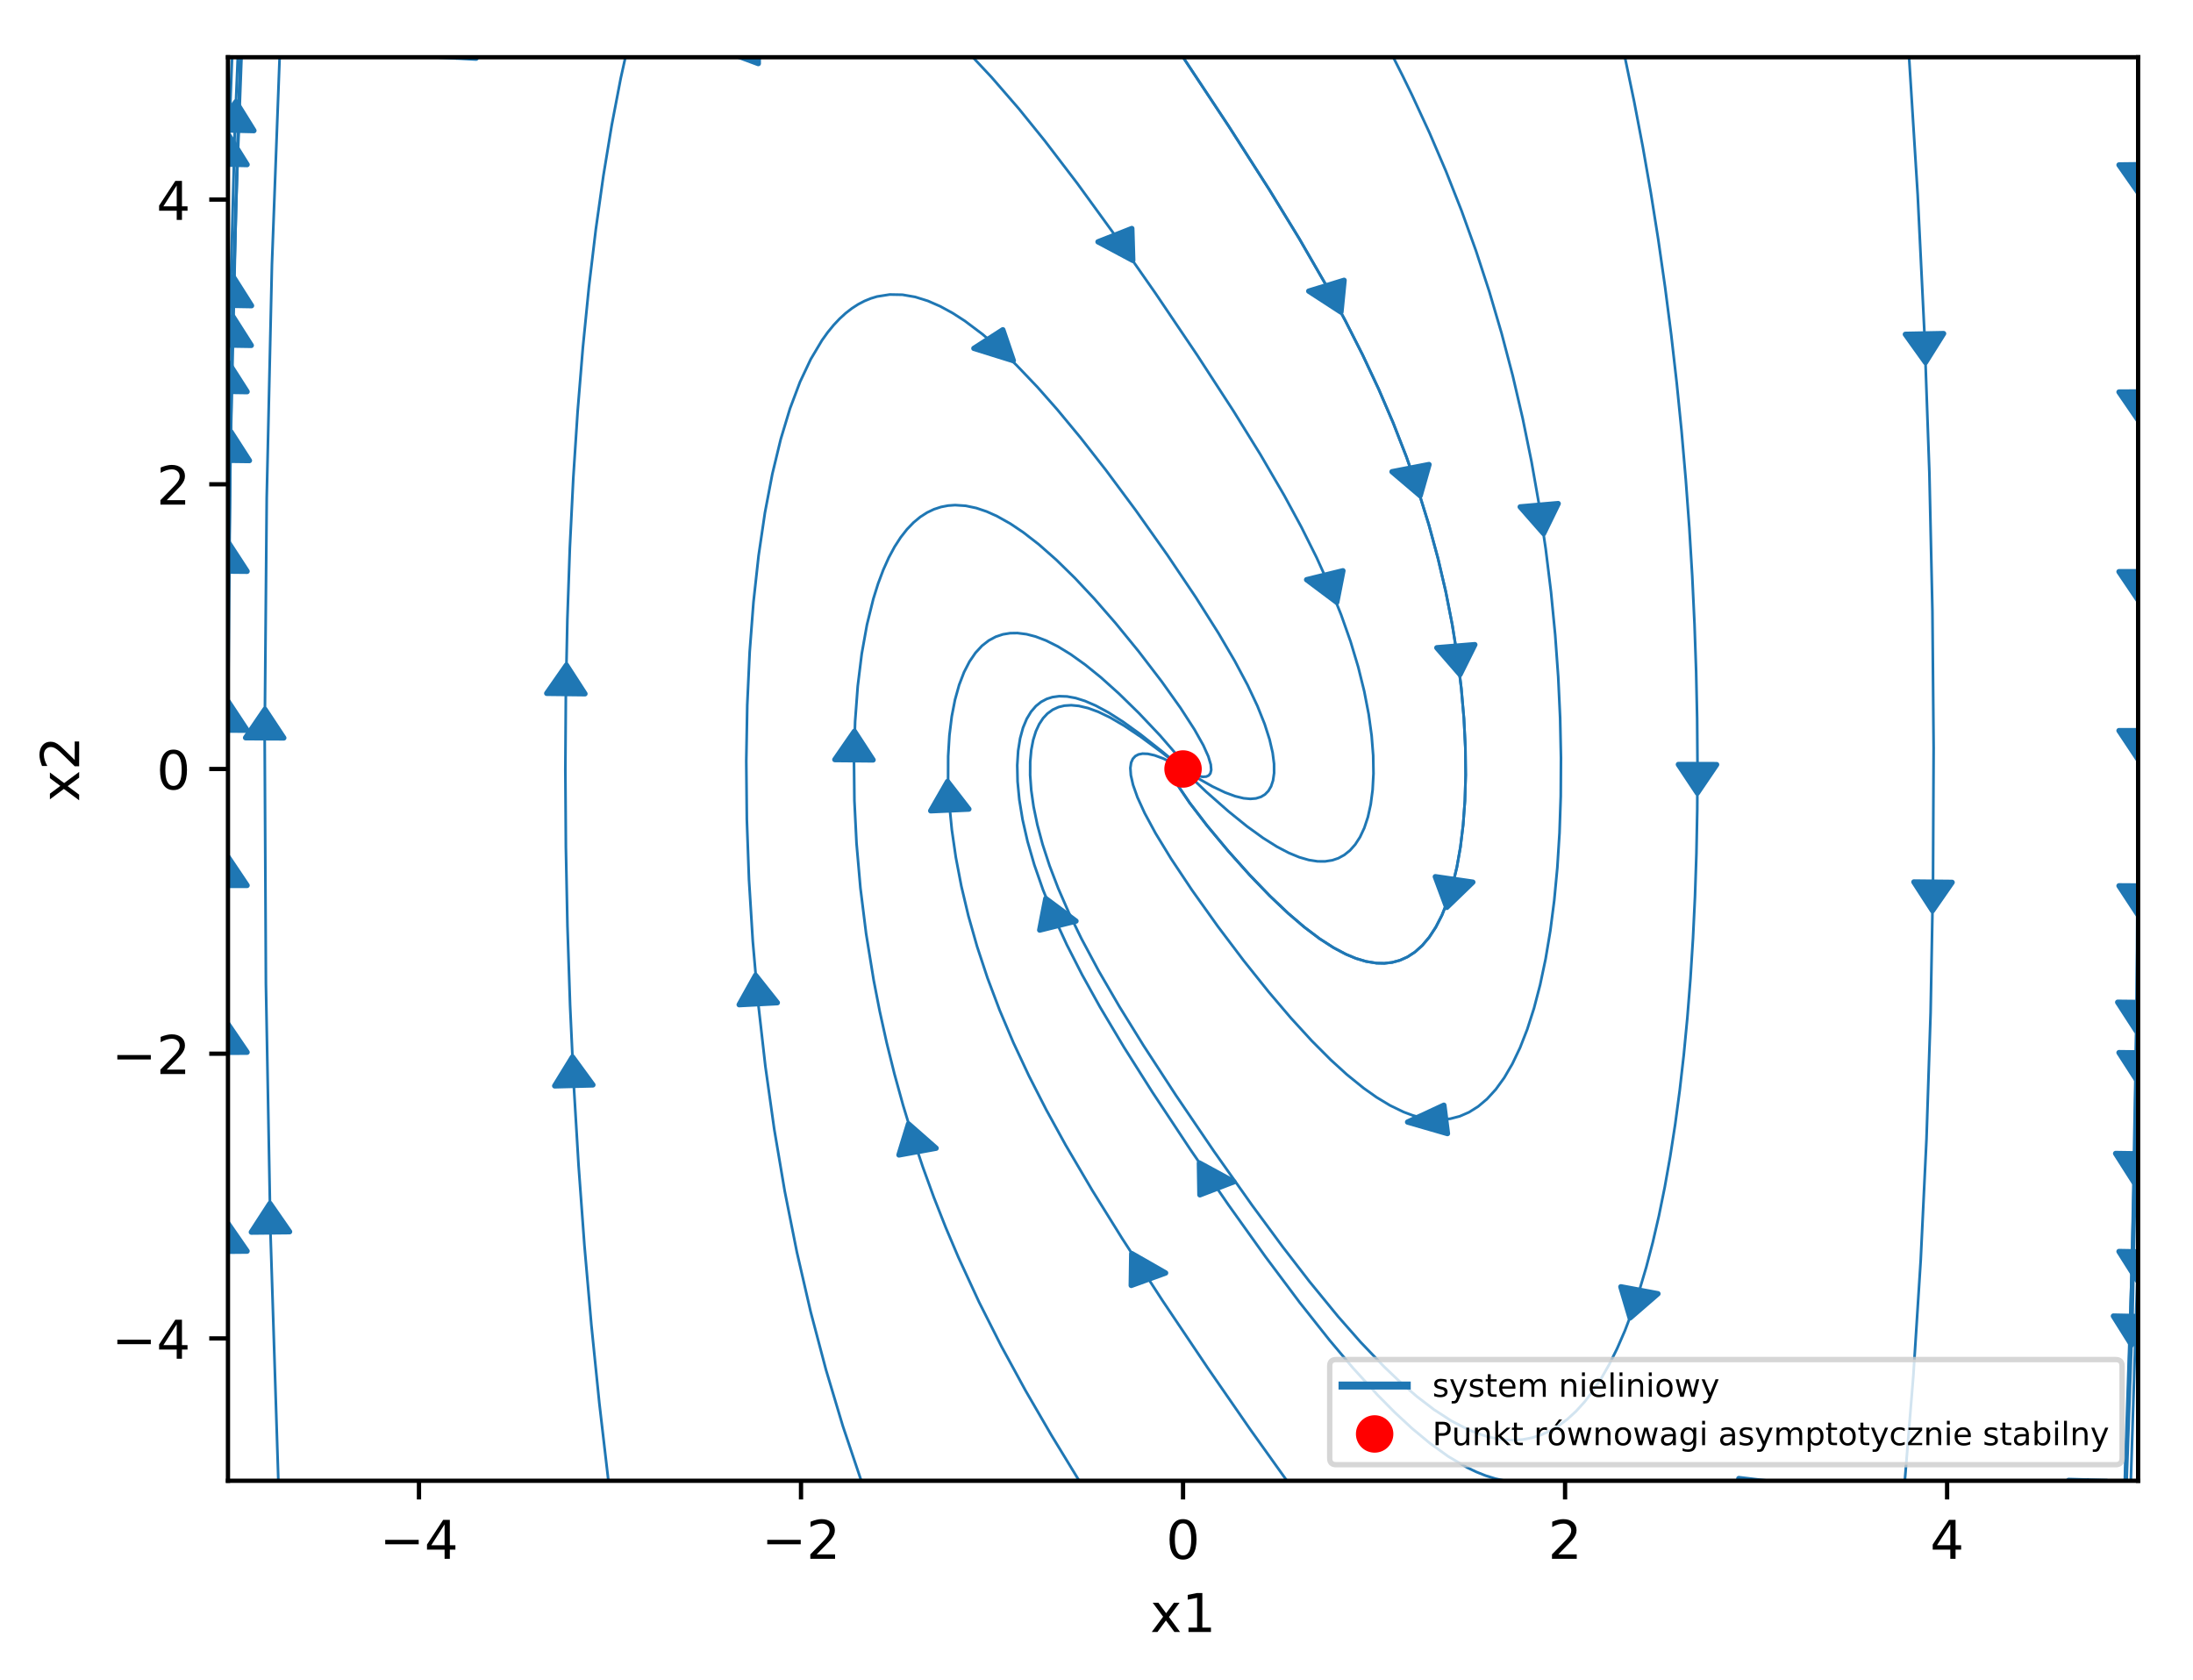 <?xml version="1.0" encoding="utf-8" standalone="no"?>
<!DOCTYPE svg PUBLIC "-//W3C//DTD SVG 1.1//EN"
  "http://www.w3.org/Graphics/SVG/1.1/DTD/svg11.dtd">
<!-- Created with matplotlib (http://matplotlib.org/) -->
<svg height="314pt" version="1.1" viewBox="0 0 410 314" width="410pt" xmlns="http://www.w3.org/2000/svg" xmlns:xlink="http://www.w3.org/1999/xlink">
 <defs>
  <style type="text/css">
*{stroke-linecap:butt;stroke-linejoin:round;}
  </style>
 </defs>
 <g id="figure_1">
  <g id="patch_1">
   <path d="M 0 314.368 
L 410.44 314.368 
L 410.44 0 
L 0 0 
z
" style="fill:#ffffff;"/>
  </g>
  <g id="axes_1">
   <g id="patch_2">
    <path d="M 42.62 276.812 
L 399.74 276.812 
L 399.74 10.7 
L 42.62 10.7 
z
" style="fill:#ffffff;"/>
   </g>
   <g id="patch_3">
    <path clip-path="url(#p025baea43f)" d="M 250.703 58.336 
L 244.683 54.426 
L 247.97 53.419 
L 248.001 53.407 
L 248.003 53.409 
L 251.289 52.401 
z
" style="fill:#1f77b4;stroke:#1f77b4;stroke-linejoin:miter;"/>
   </g>
   <g id="patch_4">
    <path clip-path="url(#p025baea43f)" d="M 270.48 169.627 
L 268.346 163.893 
L 271.834 164.402 
L 271.869 164.406 
L 271.869 164.407 
L 275.356 164.915 
z
" style="fill:#1f77b4;stroke:#1f77b4;stroke-linejoin:miter;"/>
   </g>
   <g id="patch_5">
    <path clip-path="url(#p025baea43f)" d="M 288.59 99.738 
L 284.218 94.758 
L 287.748 94.453 
L 287.783 94.446 
L 287.783 94.45 
L 291.313 94.144 
z
" style="fill:#1f77b4;stroke:#1f77b4;stroke-linejoin:miter;"/>
   </g>
   <g id="patch_6">
    <path clip-path="url(#p025baea43f)" d="M 263.167 209.758 
L 269.944 206.611 
L 270.277 209.247 
L 270.281 209.273 
L 270.28 209.274 
L 270.612 211.91 
z
" style="fill:#1f77b4;stroke:#1f77b4;stroke-linejoin:miter;"/>
   </g>
   <g id="patch_7">
    <path clip-path="url(#p025baea43f)" d="M 317.333 148.246 
L 313.791 142.913 
L 317.344 142.924 
L 317.38 142.916 
L 317.38 142.924 
L 320.933 142.935 
z
" style="fill:#1f77b4;stroke:#1f77b4;stroke-linejoin:miter;"/>
   </g>
   <g id="patch_8">
    <path clip-path="url(#p025baea43f)" d="M 304.761 246.366 
L 303.037 240.556 
L 306.483 241.2 
L 306.519 241.203 
L 306.518 241.207 
L 309.964 241.852 
z
" style="fill:#1f77b4;stroke:#1f77b4;stroke-linejoin:miter;"/>
   </g>
   <g id="patch_9">
    <path clip-path="url(#p025baea43f)" d="M 359.986 67.75 
L 356.228 62.499 
L 359.78 62.43 
L 359.815 62.403 
L 359.816 62.429 
L 363.368 62.359 
z
" style="fill:#1f77b4;stroke:#1f77b4;stroke-linejoin:miter;"/>
   </g>
   <g id="patch_10">
    <path clip-path="url(#p025baea43f)" d="M 361.294 170.234 
L 357.821 164.876 
L 361.374 164.912 
L 361.41 164.888 
L 361.409 164.912 
L 364.962 164.949 
z
" style="fill:#1f77b4;stroke:#1f77b4;stroke-linejoin:miter;"/>
   </g>
   <g id="patch_11">
    <path clip-path="url(#p025baea43f)" d="M 399.857 36.112 
L 396.171 30.834 
L 399.724 30.791 
L 399.758 30.737 
L 399.759 30.79 
L 403.312 30.748 
z
" style="fill:#1f77b4;stroke:#1f77b4;stroke-linejoin:miter;"/>
   </g>
   <g id="patch_12">
    <path clip-path="url(#p025baea43f)" d="M 399.801 78.589 
L 396.17 73.289 
L 399.723 73.267 
L 399.758 73.214 
L 399.759 73.266 
L 403.312 73.244 
z
" style="fill:#1f77b4;stroke:#1f77b4;stroke-linejoin:miter;"/>
   </g>
   <g id="patch_13">
    <path clip-path="url(#p025baea43f)" d="M 399.756 112.187 
L 396.169 106.87 
L 399.723 106.865 
L 399.758 106.813 
L 399.758 106.865 
L 403.312 106.859 
z
" style="fill:#1f77b4;stroke:#1f77b4;stroke-linejoin:miter;"/>
   </g>
   <g id="patch_14">
    <path clip-path="url(#p025baea43f)" d="M 399.714 141.915 
L 396.169 136.583 
L 399.722 136.593 
L 399.758 136.542 
L 399.758 136.593 
L 403.311 136.602 
z
" style="fill:#1f77b4;stroke:#1f77b4;stroke-linejoin:miter;"/>
   </g>
   <g id="patch_15">
    <path clip-path="url(#p025baea43f)" d="M 399.395 192.718 
L 395.923 187.359 
L 399.476 187.396 
L 399.513 187.347 
L 399.512 187.396 
L 403.065 187.433 
z
" style="fill:#1f77b4;stroke:#1f77b4;stroke-linejoin:miter;"/>
   </g>
   <g id="patch_16">
    <path clip-path="url(#p025baea43f)" d="M 399.673 170.941 
L 396.169 165.595 
L 399.722 165.619 
L 399.758 165.57 
L 399.758 165.62 
L 403.311 165.644 
z
" style="fill:#1f77b4;stroke:#1f77b4;stroke-linejoin:miter;"/>
   </g>
   <g id="patch_17">
    <path clip-path="url(#p025baea43f)" d="M 398.966 221.007 
L 395.538 215.633 
L 399.091 215.686 
L 399.128 215.638 
L 399.126 215.686 
L 402.679 215.739 
z
" style="fill:#1f77b4;stroke:#1f77b4;stroke-linejoin:miter;"/>
   </g>
   <g id="patch_18">
    <path clip-path="url(#p025baea43f)" d="M 399.627 202.141 
L 396.169 196.778 
L 399.721 196.819 
L 399.758 196.771 
L 399.757 196.82 
L 403.31 196.862 
z
" style="fill:#1f77b4;stroke:#1f77b4;stroke-linejoin:miter;"/>
   </g>
   <g id="patch_19">
    <path clip-path="url(#p025baea43f)" d="M 398.504 251.415 
L 395.124 246.023 
L 398.677 246.094 
L 398.714 246.047 
L 398.712 246.095 
L 402.264 246.165 
z
" style="fill:#1f77b4;stroke:#1f77b4;stroke-linejoin:miter;"/>
   </g>
   <g id="patch_20">
    <path clip-path="url(#p025baea43f)" d="M 399.57 239.339 
L 396.169 233.955 
L 399.721 234.018 
L 399.758 233.971 
L 399.757 234.019 
L 403.309 234.082 
z
" style="fill:#1f77b4;stroke:#1f77b4;stroke-linejoin:miter;"/>
   </g>
   <g id="patch_21">
    <path clip-path="url(#p025baea43f)" d="M 390.045 282.17 
L 386.751 276.75 
L 390.301 276.851 
L 390.339 276.813 
L 390.337 276.852 
L 393.888 276.954 
z
" style="fill:#1f77b4;stroke:#1f77b4;stroke-linejoin:miter;"/>
   </g>
   <g id="patch_22">
    <path clip-path="url(#p025baea43f)" d="M 327.492 282.077 
L 325.088 276.403 
L 328.597 276.819 
L 328.634 276.814 
L 328.632 276.823 
L 332.141 277.239 
z
" style="fill:#1f77b4;stroke:#1f77b4;stroke-linejoin:miter;"/>
   </g>
   <g id="patch_23">
    <path clip-path="url(#p025baea43f)" d="M 224.238 217.409 
L 230.683 220.922 
L 227.524 222.134 
L 227.493 222.148 
L 227.492 222.146 
L 224.333 223.359 
z
" style="fill:#1f77b4;stroke:#1f77b4;stroke-linejoin:miter;"/>
   </g>
   <g id="patch_24">
    <path clip-path="url(#p025baea43f)" d="M 195.521 167.978 
L 201.162 172.19 
L 197.79 173.025 
L 197.756 173.034 
L 197.756 173.033 
L 194.384 173.868 
z
" style="fill:#1f77b4;stroke:#1f77b4;stroke-linejoin:miter;"/>
   </g>
   <g id="patch_25">
    <path clip-path="url(#p025baea43f)" d="M 211.588 234.345 
L 217.92 237.97 
L 214.723 239.127 
L 214.693 239.14 
L 214.691 239.138 
L 211.495 240.295 
z
" style="fill:#1f77b4;stroke:#1f77b4;stroke-linejoin:miter;"/>
   </g>
   <g id="patch_26">
    <path clip-path="url(#p025baea43f)" d="M 177.149 146.098 
L 181.135 151.254 
L 177.587 151.41 
L 177.552 151.413 
L 177.552 151.412 
L 174.005 151.568 
z
" style="fill:#1f77b4;stroke:#1f77b4;stroke-linejoin:miter;"/>
   </g>
   <g id="patch_27">
    <path clip-path="url(#p025baea43f)" d="M 169.851 210.104 
L 175.011 214.645 
L 171.558 215.272 
L 171.525 215.281 
L 171.524 215.278 
L 168.071 215.905 
z
" style="fill:#1f77b4;stroke:#1f77b4;stroke-linejoin:miter;"/>
   </g>
   <g id="patch_28">
    <path clip-path="url(#p025baea43f)" d="M 159.742 136.71 
L 163.226 142.064 
L 159.673 142.032 
L 159.637 142.034 
L 159.637 142.032 
L 156.084 142 
z
" style="fill:#1f77b4;stroke:#1f77b4;stroke-linejoin:miter;"/>
   </g>
   <g id="patch_29">
    <path clip-path="url(#p025baea43f)" d="M 141.263 182.321 
L 145.324 187.444 
L 141.78 187.629 
L 141.745 187.637 
L 141.744 187.631 
L 138.199 187.816 
z
" style="fill:#1f77b4;stroke:#1f77b4;stroke-linejoin:miter;"/>
   </g>
   <g id="patch_30">
    <path clip-path="url(#p025baea43f)" d="M 189.445 67.417 
L 182.076 65.124 
L 184.766 63.395 
L 184.792 63.377 
L 184.794 63.377 
L 187.484 61.648 
z
" style="fill:#1f77b4;stroke:#1f77b4;stroke-linejoin:miter;"/>
   </g>
   <g id="patch_31">
    <path clip-path="url(#p025baea43f)" d="M 107.03 197.584 
L 110.845 202.811 
L 107.294 202.902 
L 107.259 202.918 
L 107.259 202.903 
L 103.707 202.995 
z
" style="fill:#1f77b4;stroke:#1f77b4;stroke-linejoin:miter;"/>
   </g>
   <g id="patch_32">
    <path clip-path="url(#p025baea43f)" d="M 105.9 124.333 
L 109.362 129.695 
L 105.809 129.655 
L 105.773 129.668 
L 105.774 129.655 
L 102.221 129.614 
z
" style="fill:#1f77b4;stroke:#1f77b4;stroke-linejoin:miter;"/>
   </g>
   <g id="patch_33">
    <path clip-path="url(#p025baea43f)" d="M 50.467 224.975 
L 54.136 230.26 
L 50.582 230.296 
L 50.548 230.343 
L 50.547 230.297 
L 46.994 230.333 
z
" style="fill:#1f77b4;stroke:#1f77b4;stroke-linejoin:miter;"/>
   </g>
   <g id="patch_34">
    <path clip-path="url(#p025baea43f)" d="M 49.531 132.609 
L 53.057 137.948 
L 49.504 137.931 
L 49.468 137.976 
L 49.468 137.931 
L 45.915 137.914 
z
" style="fill:#1f77b4;stroke:#1f77b4;stroke-linejoin:miter;"/>
   </g>
   <g id="patch_35">
    <path clip-path="url(#p025baea43f)" d="M 42.533 228.595 
L 46.19 233.885 
L 42.637 233.917 
L 42.602 233.97 
L 42.602 233.917 
L 39.049 233.949 
z
" style="fill:#1f77b4;stroke:#1f77b4;stroke-linejoin:miter;"/>
   </g>
   <g id="patch_36">
    <path clip-path="url(#p025baea43f)" d="M 42.583 191.396 
L 46.191 196.705 
L 42.638 196.718 
L 42.602 196.77 
L 42.602 196.718 
L 39.049 196.732 
z
" style="fill:#1f77b4;stroke:#1f77b4;stroke-linejoin:miter;"/>
   </g>
   <g id="patch_37">
    <path clip-path="url(#p025baea43f)" d="M 42.626 160.196 
L 46.192 165.52 
L 42.638 165.518 
L 42.602 165.569 
L 42.603 165.518 
L 39.049 165.516 
z
" style="fill:#1f77b4;stroke:#1f77b4;stroke-linejoin:miter;"/>
   </g>
   <g id="patch_38">
    <path clip-path="url(#p025baea43f)" d="M 43.558 59.191 
L 46.974 64.569 
L 43.422 64.512 
L 43.385 64.56 
L 43.386 64.512 
L 39.833 64.455 
z
" style="fill:#1f77b4;stroke:#1f77b4;stroke-linejoin:miter;"/>
   </g>
   <g id="patch_39">
    <path clip-path="url(#p025baea43f)" d="M 42.667 131.169 
L 46.192 136.509 
L 42.639 136.492 
L 42.602 136.542 
L 42.603 136.491 
L 39.05 136.474 
z
" style="fill:#1f77b4;stroke:#1f77b4;stroke-linejoin:miter;"/>
   </g>
   <g id="patch_40">
    <path clip-path="url(#p025baea43f)" d="M 43.179 80.733 
L 46.629 86.099 
L 43.076 86.054 
L 43.039 86.103 
L 43.04 86.054 
L 39.488 86.009 
z
" style="fill:#1f77b4;stroke:#1f77b4;stroke-linejoin:miter;"/>
   </g>
   <g id="patch_41">
    <path clip-path="url(#p025baea43f)" d="M 42.71 101.442 
L 46.192 106.797 
L 42.639 106.764 
L 42.602 106.813 
L 42.603 106.763 
L 39.05 106.73 
z
" style="fill:#1f77b4;stroke:#1f77b4;stroke-linejoin:miter;"/>
   </g>
   <g id="patch_42">
    <path clip-path="url(#p025baea43f)" d="M 43.618 51.76 
L 47.023 57.143 
L 43.471 57.081 
L 43.434 57.128 
L 43.435 57.081 
L 39.883 57.019 
z
" style="fill:#1f77b4;stroke:#1f77b4;stroke-linejoin:miter;"/>
   </g>
   <g id="patch_43">
    <path clip-path="url(#p025baea43f)" d="M 42.761 67.844 
L 46.192 73.217 
L 42.639 73.166 
L 42.602 73.214 
L 42.604 73.165 
L 39.051 73.114 
z
" style="fill:#1f77b4;stroke:#1f77b4;stroke-linejoin:miter;"/>
   </g>
   <g id="patch_44">
    <path clip-path="url(#p025baea43f)" d="M 44.118 19.016 
L 47.468 24.417 
L 43.917 24.336 
L 43.879 24.382 
L 43.881 24.335 
L 40.329 24.254 
z
" style="fill:#1f77b4;stroke:#1f77b4;stroke-linejoin:miter;"/>
   </g>
   <g id="patch_45">
    <path clip-path="url(#p025baea43f)" d="M 42.827 25.369 
L 46.192 30.766 
L 42.64 30.69 
L 42.602 30.737 
L 42.604 30.689 
L 39.052 30.613 
z
" style="fill:#1f77b4;stroke:#1f77b4;stroke-linejoin:miter;"/>
   </g>
   <g id="patch_46">
    <path clip-path="url(#p025baea43f)" d="M 85.964 5.372 
L 89.006 10.874 
L 85.462 10.681 
L 85.425 10.699 
L 85.427 10.679 
L 81.883 10.487 
z
" style="fill:#1f77b4;stroke:#1f77b4;stroke-linejoin:miter;"/>
   </g>
   <g id="patch_47">
    <path clip-path="url(#p025baea43f)" d="M 141.753 5.932 
L 141.769 11.883 
L 138.587 10.703 
L 138.554 10.694 
L 138.555 10.691 
L 135.374 9.512 
z
" style="fill:#1f77b4;stroke:#1f77b4;stroke-linejoin:miter;"/>
   </g>
   <g id="patch_48">
    <path clip-path="url(#p025baea43f)" d="M 211.777 48.671 
L 205.284 45.208 
L 208.426 43.971 
L 208.456 43.957 
L 208.458 43.959 
L 211.6 42.722 
z
" style="fill:#1f77b4;stroke:#1f77b4;stroke-linejoin:miter;"/>
   </g>
   <g id="patch_49">
    <path clip-path="url(#p025baea43f)" d="M 249.918 112.589 
L 244.287 108.369 
L 247.661 107.539 
L 247.694 107.53 
L 247.695 107.531 
L 251.069 106.7 
z
" style="fill:#1f77b4;stroke:#1f77b4;stroke-linejoin:miter;"/>
   </g>
   <g id="patch_50">
    <path clip-path="url(#p025baea43f)" d="M 265.512 92.662 
L 260.253 88.184 
L 263.692 87.516 
L 263.725 87.507 
L 263.726 87.509 
L 267.164 86.84 
z
" style="fill:#1f77b4;stroke:#1f77b4;stroke-linejoin:miter;"/>
   </g>
   <g id="patch_51">
    <path clip-path="url(#p025baea43f)" d="M 272.962 126.091 
L 268.631 121.093 
L 272.162 120.803 
L 272.198 120.798 
L 272.198 120.8 
L 275.73 120.51 
z
" style="fill:#1f77b4;stroke:#1f77b4;stroke-linejoin:miter;"/>
   </g>
   <g id="matplotlib.axis_1">
    <g id="xtick_1">
     <g id="line2d_1">
      <defs>
       <path d="M 0 0 
L 0 3.5 
" id="m000eba6d27" style="stroke:#000000;stroke-width:0.8;"/>
      </defs>
      <g>
       <use style="stroke:#000000;stroke-width:0.8;" x="78.332" xlink:href="#m000eba6d27" y="276.812"/>
      </g>
     </g>
     <g id="text_1">
      <!-- −4 -->
      <defs>
       <path d="M 10.594 35.5 
L 73.188 35.5 
L 73.188 27.203 
L 10.594 27.203 
z
" id="DejaVuSans-2212"/>
       <path d="M 37.797 64.312 
L 12.891 25.391 
L 37.797 25.391 
z
M 35.203 72.906 
L 47.609 72.906 
L 47.609 25.391 
L 58.016 25.391 
L 58.016 17.188 
L 47.609 17.188 
L 47.609 0 
L 37.797 0 
L 37.797 17.188 
L 4.891 17.188 
L 4.891 26.703 
z
" id="DejaVuSans-34"/>
      </defs>
      <g transform="translate(70.961 291.41)scale(0.1 -0.1)">
       <use xlink:href="#DejaVuSans-2212"/>
       <use x="83.789" xlink:href="#DejaVuSans-34"/>
      </g>
     </g>
    </g>
    <g id="xtick_2">
     <g id="line2d_2">
      <g>
       <use style="stroke:#000000;stroke-width:0.8;" x="149.756" xlink:href="#m000eba6d27" y="276.812"/>
      </g>
     </g>
     <g id="text_2">
      <!-- −2 -->
      <defs>
       <path d="M 19.188 8.297 
L 53.609 8.297 
L 53.609 0 
L 7.328 0 
L 7.328 8.297 
Q 12.938 14.109 22.625 23.891 
Q 32.328 33.688 34.812 36.531 
Q 39.547 41.844 41.422 45.531 
Q 43.312 49.219 43.312 52.781 
Q 43.312 58.594 39.234 62.25 
Q 35.156 65.922 28.609 65.922 
Q 23.969 65.922 18.812 64.312 
Q 13.672 62.703 7.812 59.422 
L 7.812 69.391 
Q 13.766 71.781 18.938 73 
Q 24.125 74.219 28.422 74.219 
Q 39.75 74.219 46.484 68.547 
Q 53.219 62.891 53.219 53.422 
Q 53.219 48.922 51.531 44.891 
Q 49.859 40.875 45.406 35.406 
Q 44.188 33.984 37.641 27.219 
Q 31.109 20.453 19.188 8.297 
" id="DejaVuSans-32"/>
      </defs>
      <g transform="translate(142.385 291.41)scale(0.1 -0.1)">
       <use xlink:href="#DejaVuSans-2212"/>
       <use x="83.789" xlink:href="#DejaVuSans-32"/>
      </g>
     </g>
    </g>
    <g id="xtick_3">
     <g id="line2d_3">
      <g>
       <use style="stroke:#000000;stroke-width:0.8;" x="221.18" xlink:href="#m000eba6d27" y="276.812"/>
      </g>
     </g>
     <g id="text_3">
      <!-- 0 -->
      <defs>
       <path d="M 31.781 66.406 
Q 24.172 66.406 20.328 58.906 
Q 16.5 51.422 16.5 36.375 
Q 16.5 21.391 20.328 13.891 
Q 24.172 6.391 31.781 6.391 
Q 39.453 6.391 43.281 13.891 
Q 47.125 21.391 47.125 36.375 
Q 47.125 51.422 43.281 58.906 
Q 39.453 66.406 31.781 66.406 
M 31.781 74.219 
Q 44.047 74.219 50.516 64.516 
Q 56.984 54.828 56.984 36.375 
Q 56.984 17.969 50.516 8.266 
Q 44.047 -1.422 31.781 -1.422 
Q 19.531 -1.422 13.062 8.266 
Q 6.594 17.969 6.594 36.375 
Q 6.594 54.828 13.062 64.516 
Q 19.531 74.219 31.781 74.219 
" id="DejaVuSans-30"/>
      </defs>
      <g transform="translate(217.999 291.41)scale(0.1 -0.1)">
       <use xlink:href="#DejaVuSans-30"/>
      </g>
     </g>
    </g>
    <g id="xtick_4">
     <g id="line2d_4">
      <g>
       <use style="stroke:#000000;stroke-width:0.8;" x="292.604" xlink:href="#m000eba6d27" y="276.812"/>
      </g>
     </g>
     <g id="text_4">
      <!-- 2 -->
      <g transform="translate(289.423 291.41)scale(0.1 -0.1)">
       <use xlink:href="#DejaVuSans-32"/>
      </g>
     </g>
    </g>
    <g id="xtick_5">
     <g id="line2d_5">
      <g>
       <use style="stroke:#000000;stroke-width:0.8;" x="364.028" xlink:href="#m000eba6d27" y="276.812"/>
      </g>
     </g>
     <g id="text_5">
      <!-- 4 -->
      <g transform="translate(360.847 291.41)scale(0.1 -0.1)">
       <use xlink:href="#DejaVuSans-34"/>
      </g>
     </g>
    </g>
    <g id="text_6">
     <!-- x1 -->
     <defs>
      <path d="M 54.891 54.688 
L 35.109 28.078 
L 55.906 0 
L 45.312 0 
L 29.391 21.484 
L 13.484 0 
L 2.875 0 
L 24.125 28.609 
L 4.688 54.688 
L 15.281 54.688 
L 29.781 35.203 
L 44.281 54.688 
z
" id="DejaVuSans-78"/>
      <path d="M 12.406 8.297 
L 28.516 8.297 
L 28.516 63.922 
L 10.984 60.406 
L 10.984 69.391 
L 28.422 72.906 
L 38.281 72.906 
L 38.281 8.297 
L 54.391 8.297 
L 54.391 0 
L 12.406 0 
z
" id="DejaVuSans-31"/>
     </defs>
     <g transform="translate(215.04 305.089)scale(0.1 -0.1)">
      <use xlink:href="#DejaVuSans-78"/>
      <use x="59.18" xlink:href="#DejaVuSans-31"/>
     </g>
    </g>
   </g>
   <g id="matplotlib.axis_2">
    <g id="ytick_1">
     <g id="line2d_6">
      <defs>
       <path d="M 0 0 
L -3.5 0 
" id="m152a86d3b9" style="stroke:#000000;stroke-width:0.8;"/>
      </defs>
      <g>
       <use style="stroke:#000000;stroke-width:0.8;" x="42.62" xlink:href="#m152a86d3b9" y="250.201"/>
      </g>
     </g>
     <g id="text_7">
      <!-- −4 -->
      <g transform="translate(20.878 254)scale(0.1 -0.1)">
       <use xlink:href="#DejaVuSans-2212"/>
       <use x="83.789" xlink:href="#DejaVuSans-34"/>
      </g>
     </g>
    </g>
    <g id="ytick_2">
     <g id="line2d_7">
      <g>
       <use style="stroke:#000000;stroke-width:0.8;" x="42.62" xlink:href="#m152a86d3b9" y="196.978"/>
      </g>
     </g>
     <g id="text_8">
      <!-- −2 -->
      <g transform="translate(20.878 200.778)scale(0.1 -0.1)">
       <use xlink:href="#DejaVuSans-2212"/>
       <use x="83.789" xlink:href="#DejaVuSans-32"/>
      </g>
     </g>
    </g>
    <g id="ytick_3">
     <g id="line2d_8">
      <g>
       <use style="stroke:#000000;stroke-width:0.8;" x="42.62" xlink:href="#m152a86d3b9" y="143.756"/>
      </g>
     </g>
     <g id="text_9">
      <!-- 0 -->
      <g transform="translate(29.258 147.555)scale(0.1 -0.1)">
       <use xlink:href="#DejaVuSans-30"/>
      </g>
     </g>
    </g>
    <g id="ytick_4">
     <g id="line2d_9">
      <g>
       <use style="stroke:#000000;stroke-width:0.8;" x="42.62" xlink:href="#m152a86d3b9" y="90.534"/>
      </g>
     </g>
     <g id="text_10">
      <!-- 2 -->
      <g transform="translate(29.258 94.333)scale(0.1 -0.1)">
       <use xlink:href="#DejaVuSans-32"/>
      </g>
     </g>
    </g>
    <g id="ytick_5">
     <g id="line2d_10">
      <g>
       <use style="stroke:#000000;stroke-width:0.8;" x="42.62" xlink:href="#m152a86d3b9" y="37.311"/>
      </g>
     </g>
     <g id="text_11">
      <!-- 4 -->
      <g transform="translate(29.258 41.11)scale(0.1 -0.1)">
       <use xlink:href="#DejaVuSans-34"/>
      </g>
     </g>
    </g>
    <g id="text_12">
     <!-- x2 -->
     <g transform="translate(14.798 149.897)rotate(-90)scale(0.1 -0.1)">
      <use xlink:href="#DejaVuSans-78"/>
      <use x="59.18" xlink:href="#DejaVuSans-32"/>
     </g>
    </g>
   </g>
   <g id="line2d_11">
    <path clip-path="url(#p025baea43f)" d="M 221.18 10.7 
L 229.673 23.524 
L 237.334 35.496 
L 242.9 44.6 
L 247.985 53.412 
L 251.491 59.892 
L 254.738 66.306 
L 257.728 72.682 
L 260.462 79.041 
L 262.939 85.394 
L 265.161 91.74 
L 267.128 98.071 
L 268.84 104.37 
L 270.3 110.612 
L 271.51 116.764 
L 272.475 122.792 
L 273.2 128.657 
L 273.693 134.319 
L 273.963 139.74 
L 274.02 144.882 
L 273.876 149.715 
L 273.545 154.21 
L 273.04 158.346 
L 272.375 162.108 
L 271.567 165.487 
L 270.631 168.48 
L 269.581 171.091 
L 268.435 173.33 
L 267.205 175.209 
L 265.907 176.746 
L 264.553 177.962 
L 263.156 178.879 
L 261.728 179.522 
L 260.28 179.914 
L 258.82 180.082 
L 257.358 180.05 
L 255.416 179.738 
L 253.499 179.165 
L 251.619 178.381 
L 249.335 177.172 
L 246.711 175.479 
L 243.832 173.303 
L 240.799 170.704 
L 237.4 167.478 
L 233.61 163.548 
L 229.62 159.083 
L 225.659 154.324 
L 222.425 150.099 
L 220.395 147.104 
L 219.344 145.186 
L 218.961 144.072 
L 218.965 143.49 
L 219.168 143.221 
L 219.527 143.137 
L 220.122 143.25 
L 221.032 143.666 
L 221.18 143.756 
L 221.18 143.756 
" style="fill:none;stroke:#1f77b4;stroke-linecap:square;stroke-width:0.5;"/>
   </g>
   <g id="line2d_12">
    <path clip-path="url(#p025baea43f)" d="M 260.484 10.7 
L 262.246 14.195 
L 263.962 17.71 
L 267.25 24.813 
L 270.345 32.032 
L 273.246 39.386 
L 275.947 46.883 
L 278.444 54.525 
L 280.735 62.307 
L 282.815 70.215 
L 284.682 78.227 
L 286.332 86.316 
L 287.765 94.447 
L 288.979 102.58 
L 289.976 110.672 
L 290.756 118.676 
L 291.323 126.544 
L 291.681 134.226 
L 291.837 141.677 
L 291.796 148.85 
L 291.566 155.705 
L 291.157 162.205 
L 290.579 168.318 
L 289.843 174.018 
L 288.959 179.286 
L 287.939 184.108 
L 286.797 188.477 
L 285.543 192.391 
L 284.19 195.854 
L 282.75 198.874 
L 281.235 201.467 
L 279.656 203.647 
L 278.024 205.435 
L 276.348 206.853 
L 274.64 207.926 
L 272.907 208.678 
L 271.157 209.134 
L 269.4 209.322 
L 267.64 209.265 
L 265.885 208.99 
L 264.14 208.519 
L 262.41 207.876 
L 259.853 206.635 
L 257.351 205.122 
L 254.914 203.396 
L 251.78 200.851 
L 248.788 198.125 
L 245.258 194.584 
L 241.338 190.301 
L 237.196 185.435 
L 232.521 179.585 
L 227.712 173.218 
L 222.841 166.384 
L 218.903 160.47 
L 216.031 155.758 
L 214.007 152.012 
L 212.655 149.049 
L 211.833 146.726 
L 211.424 144.929 
L 211.331 143.568 
L 211.475 142.565 
L 211.791 141.852 
L 212.258 141.348 
L 212.847 141.036 
L 213.602 140.886 
L 214.602 140.925 
L 215.873 141.206 
L 217.507 141.806 
L 219.566 142.809 
L 221.18 143.756 
L 221.18 143.756 
" style="fill:none;stroke:#1f77b4;stroke-linecap:square;stroke-width:0.5;"/>
   </g>
   <g id="line2d_13">
    <path clip-path="url(#p025baea43f)" d="M 303.791 10.7 
L 305.521 19.001 
L 307.138 27.459 
L 308.642 36.061 
L 310.028 44.791 
L 311.297 53.631 
L 312.447 62.56 
L 313.476 71.557 
L 314.385 80.597 
L 315.171 89.656 
L 315.837 98.708 
L 316.381 107.726 
L 316.804 116.683 
L 317.108 125.551 
L 317.293 134.304 
L 317.362 142.916 
L 317.316 151.359 
L 317.159 159.61 
L 316.892 167.645 
L 316.519 175.443 
L 316.043 182.982 
L 315.467 190.245 
L 314.796 197.215 
L 314.034 203.878 
L 313.184 210.223 
L 312.251 216.239 
L 311.24 221.918 
L 310.155 227.256 
L 309 232.25 
L 307.781 236.897 
L 306.502 241.2 
L 305.167 245.16 
L 303.782 248.781 
L 302.35 252.071 
L 300.876 255.035 
L 299.365 257.683 
L 297.82 260.024 
L 296.245 262.068 
L 294.646 263.828 
L 293.024 265.315 
L 291.384 266.541 
L 289.73 267.519 
L 288.063 268.262 
L 286.389 268.784 
L 284.709 269.098 
L 283.026 269.216 
L 281.342 269.152 
L 279.661 268.918 
L 277.984 268.527 
L 276.313 267.99 
L 274.65 267.32 
L 271.355 265.624 
L 268.112 263.522 
L 264.929 261.09 
L 261.816 258.396 
L 258.777 255.501 
L 254.37 250.893 
L 250.153 246.094 
L 244.834 239.594 
L 239.863 233.151 
L 234.128 225.369 
L 226.946 215.206 
L 219.847 204.755 
L 213.806 195.479 
L 209.295 188.192 
L 205.437 181.552 
L 202.177 175.457 
L 199.821 170.608 
L 197.844 166.07 
L 196.22 161.825 
L 194.927 157.865 
L 193.941 154.189 
L 193.239 150.801 
L 192.798 147.707 
L 192.595 144.912 
L 192.604 142.417 
L 192.802 140.222 
L 193.165 138.322 
L 193.67 136.705 
L 194.293 135.359 
L 195.015 134.266 
L 195.815 133.406 
L 196.824 132.669 
L 197.89 132.185 
L 198.992 131.918 
L 200.269 131.834 
L 201.703 131.967 
L 203.416 132.371 
L 205.344 133.076 
L 207.527 134.123 
L 210.145 135.645 
L 213.262 137.731 
L 217.312 140.731 
L 221.18 143.756 
L 221.18 143.756 
" style="fill:none;stroke:#1f77b4;stroke-linecap:square;stroke-width:0.5;"/>
   </g>
   <g id="line2d_14">
    <path clip-path="url(#p025baea43f)" d="M 356.918 10.7 
L 358.531 36.448 
L 359.797 62.403 
L 360.715 88.398 
L 361.284 114.258 
L 361.508 139.812 
L 361.392 164.888 
L 360.944 189.32 
L 360.173 212.953 
L 359.091 235.645 
L 357.711 257.269 
L 356.049 277.716 
" style="fill:none;stroke:#1f77b4;stroke-linecap:square;stroke-width:0.5;"/>
   </g>
   <g id="line2d_15">
    <path clip-path="url(#p025baea43f)" d="M 399.74 30.737 
L 400.898 84.231 
" style="fill:none;stroke:#1f77b4;stroke-linecap:square;stroke-width:0.5;"/>
   </g>
   <g id="line2d_16">
    <path clip-path="url(#p025baea43f)" d="M 399.74 73.214 
L 400.334 125.628 
" style="fill:none;stroke:#1f77b4;stroke-linecap:square;stroke-width:0.5;"/>
   </g>
   <g id="line2d_17">
    <path clip-path="url(#p025baea43f)" d="M 399.74 106.813 
L 399.889 158.373 
" style="fill:none;stroke:#1f77b4;stroke-linecap:square;stroke-width:0.5;"/>
   </g>
   <g id="line2d_18">
    <path clip-path="url(#p025baea43f)" d="M 399.74 136.542 
L 399.495 187.347 
L 398.577 236.659 
L 397.01 283.967 
" style="fill:none;stroke:#1f77b4;stroke-linecap:square;stroke-width:0.5;"/>
   </g>
   <g id="line2d_19">
    <path clip-path="url(#p025baea43f)" d="M 399.74 165.569 
L 399.11 215.638 
L 397.819 263.915 
L 395.895 309.918 
" style="fill:none;stroke:#1f77b4;stroke-linecap:square;stroke-width:0.5;"/>
   </g>
   <g id="line2d_20">
    <path clip-path="url(#p025baea43f)" d="M 399.74 196.77 
L 398.696 246.047 
L 397.004 293.215 
" style="fill:none;stroke:#1f77b4;stroke-linecap:square;stroke-width:0.5;"/>
   </g>
   <g id="line2d_21">
    <path clip-path="url(#p025baea43f)" d="M 399.74 233.97 
L 398.203 282.304 
" style="fill:none;stroke:#1f77b4;stroke-linecap:square;stroke-width:0.5;"/>
   </g>
   <g id="line2d_22">
    <path clip-path="url(#p025baea43f)" d="M 390.321 276.812 
L 388.333 315.368 
" style="fill:none;stroke:#1f77b4;stroke-linecap:square;stroke-width:0.5;"/>
   </g>
   <g id="line2d_23">
    <path clip-path="url(#p025baea43f)" d="M 328.616 276.812 
L 326.772 285.451 
" style="fill:none;stroke:#1f77b4;stroke-linecap:square;stroke-width:0.5;"/>
   </g>
   <g id="line2d_24">
    <path clip-path="url(#p025baea43f)" d="M 281.344 276.812 
L 279.561 276.422 
L 277.784 275.868 
L 276.016 275.164 
L 274.258 274.323 
L 270.78 272.279 
L 267.362 269.826 
L 264.015 267.048 
L 260.746 264.017 
L 257.561 260.798 
L 252.951 255.731 
L 248.547 250.512 
L 243.005 243.51 
L 236.6 234.947 
L 229.654 225.221 
L 222.498 214.818 
L 215.452 204.177 
L 210.174 195.831 
L 205.644 188.236 
L 202.308 182.22 
L 199.44 176.591 
L 197.011 171.303 
L 194.995 166.327 
L 193.368 161.654 
L 192.105 157.284 
L 191.181 153.226 
L 190.571 149.494 
L 190.248 146.1 
L 190.184 143.056 
L 190.351 140.366 
L 190.72 138.03 
L 191.264 136.04 
L 191.954 134.385 
L 192.765 133.044 
L 193.671 131.993 
L 194.652 131.208 
L 195.686 130.66 
L 196.755 130.319 
L 198.027 130.147 
L 199.488 130.196 
L 201.11 130.494 
L 202.855 131.044 
L 204.835 131.898 
L 207.244 133.197 
L 209.973 134.937 
L 213.237 137.292 
L 217.452 140.625 
L 221.18 143.756 
L 221.18 143.756 
" style="fill:none;stroke:#1f77b4;stroke-linecap:square;stroke-width:0.5;"/>
   </g>
   <g id="line2d_25">
    <path clip-path="url(#p025baea43f)" d="M 240.6 276.812 
L 233.718 267.179 
L 225.823 255.764 
L 217.322 243.108 
L 209.795 231.517 
L 204.211 222.534 
L 199.213 214.027 
L 195.617 207.484 
L 192.368 201.121 
L 189.456 194.901 
L 186.874 188.803 
L 184.618 182.817 
L 182.679 176.95 
L 181.051 171.217 
L 179.728 165.643 
L 178.698 160.261 
L 177.952 155.106 
L 177.475 150.216 
L 177.253 145.625 
L 177.268 141.365 
L 177.503 137.461 
L 177.938 133.931 
L 178.551 130.788 
L 179.323 128.033 
L 180.232 125.664 
L 181.259 123.668 
L 182.382 122.031 
L 183.585 120.729 
L 184.849 119.739 
L 186.158 119.034 
L 187.498 118.586 
L 188.856 118.365 
L 190.221 118.344 
L 191.92 118.558 
L 193.597 118.992 
L 195.563 119.741 
L 197.768 120.845 
L 200.151 122.303 
L 202.899 124.269 
L 205.845 126.657 
L 209.188 129.659 
L 212.95 133.339 
L 216.901 137.516 
L 219.943 141.031 
L 221.387 142.996 
L 221.714 143.747 
L 221.607 143.9 
L 221.318 143.831 
L 221.18 143.756 
L 221.18 143.756 
" style="fill:none;stroke:#1f77b4;stroke-linecap:square;stroke-width:0.5;"/>
   </g>
   <g id="line2d_26">
    <path clip-path="url(#p025baea43f)" d="M 201.761 276.812 
L 196.576 268.306 
L 191.73 259.955 
L 187.219 251.678 
L 183.04 243.405 
L 179.196 235.081 
L 176.82 229.484 
L 174.594 223.839 
L 172.521 218.144 
L 170.602 212.4 
L 168.837 206.611 
L 167.228 200.787 
L 165.775 194.939 
L 164.48 189.084 
L 163.342 183.239 
L 161.928 174.538 
L 160.862 165.984 
L 160.135 157.661 
L 159.738 149.651 
L 159.655 142.034 
L 159.87 134.883 
L 160.363 128.258 
L 161.11 122.208 
L 162.089 116.769 
L 163.275 111.959 
L 164.167 109.106 
L 165.133 106.534 
L 166.163 104.239 
L 167.251 102.215 
L 168.391 100.454 
L 169.574 98.945 
L 170.794 97.678 
L 172.045 96.641 
L 173.321 95.82 
L 174.616 95.202 
L 175.926 94.773 
L 177.244 94.518 
L 178.567 94.424 
L 180.552 94.555 
L 182.525 94.971 
L 184.477 95.63 
L 186.398 96.492 
L 188.898 97.897 
L 191.317 99.523 
L 194.211 101.77 
L 197.476 104.648 
L 200.989 108.089 
L 204.609 111.954 
L 208.568 116.495 
L 212.854 121.744 
L 217.204 127.423 
L 220.711 132.348 
L 223.326 136.392 
L 224.967 139.317 
L 225.907 141.406 
L 226.362 142.926 
L 226.446 143.941 
L 226.289 144.586 
L 225.982 144.967 
L 225.516 145.181 
L 224.849 145.22 
L 223.918 145.037 
L 222.642 144.547 
L 221.18 143.756 
L 221.18 143.756 
" style="fill:none;stroke:#1f77b4;stroke-linecap:square;stroke-width:0.5;"/>
   </g>
   <g id="line2d_27">
    <path clip-path="url(#p025baea43f)" d="M 161.016 276.812 
L 157.582 266.609 
L 154.425 256.071 
L 151.555 245.212 
L 148.981 234.06 
L 146.71 222.66 
L 144.747 211.072 
L 143.098 199.369 
L 141.762 187.636 
L 140.742 175.963 
L 140.032 164.448 
L 139.629 153.188 
L 139.523 142.28 
L 139.704 131.813 
L 140.159 121.871 
L 140.873 112.526 
L 141.83 103.837 
L 143.01 95.852 
L 144.394 88.602 
L 145.964 82.108 
L 147.697 76.374 
L 149.574 71.394 
L 151.575 67.15 
L 153.68 63.615 
L 154.766 62.103 
L 155.871 60.755 
L 156.993 59.565 
L 158.13 58.528 
L 159.279 57.639 
L 160.44 56.891 
L 161.61 56.278 
L 162.788 55.795 
L 163.971 55.434 
L 166.347 55.058 
L 168.728 55.1 
L 171.103 55.512 
L 173.462 56.249 
L 175.798 57.267 
L 178.103 58.526 
L 180.371 59.987 
L 183.694 62.486 
L 186.911 65.263 
L 190.012 68.23 
L 193.956 72.364 
L 197.675 76.577 
L 202.007 81.81 
L 206.748 87.875 
L 212.338 95.4 
L 218.253 103.762 
L 223.558 111.654 
L 227.789 118.346 
L 230.841 123.555 
L 233.243 128.062 
L 235.08 131.966 
L 236.431 135.341 
L 237.36 138.243 
L 237.93 140.714 
L 238.194 142.791 
L 238.205 144.51 
L 238.006 145.903 
L 237.641 147.005 
L 237.146 147.85 
L 236.489 148.522 
L 235.75 148.968 
L 234.812 149.257 
L 233.767 149.344 
L 232.502 149.228 
L 230.938 148.849 
L 229.026 148.142 
L 226.671 147.018 
L 223.69 145.334 
L 221.18 143.756 
L 221.18 143.756 
" style="fill:none;stroke:#1f77b4;stroke-linecap:square;stroke-width:0.5;"/>
   </g>
   <g id="line2d_28">
    <path clip-path="url(#p025baea43f)" d="M 113.744 276.812 
L 112.056 262.356 
L 110.562 247.682 
L 109.267 232.844 
L 108.172 217.902 
L 107.277 202.918 
L 106.584 187.957 
L 106.09 173.085 
L 105.796 158.369 
L 105.697 143.876 
L 105.791 129.669 
L 106.074 115.809 
L 106.539 102.357 
L 107.183 89.364 
L 107.997 76.881 
L 108.975 64.951 
L 110.109 53.611 
L 111.392 42.892 
L 112.814 32.82 
L 114.366 23.413 
L 116.041 14.684 
L 117.828 6.638 
" style="fill:none;stroke:#1f77b4;stroke-linecap:square;stroke-width:0.5;"/>
   </g>
   <g id="line2d_29">
    <path clip-path="url(#p025baea43f)" d="M 52.039 276.812 
L 50.565 230.343 
L 49.715 183.907 
L 49.486 137.976 
L 49.866 93.014 
L 50.841 49.466 
L 52.389 7.743 
" style="fill:none;stroke:#1f77b4;stroke-linecap:square;stroke-width:0.5;"/>
   </g>
   <g id="line2d_30">
    <path clip-path="url(#p025baea43f)" d="M 42.62 233.97 
L 41.766 181.056 
" style="fill:none;stroke:#1f77b4;stroke-linecap:square;stroke-width:0.5;"/>
   </g>
   <g id="line2d_31">
    <path clip-path="url(#p025baea43f)" d="M 42.62 196.77 
L 42.258 144.802 
" style="fill:none;stroke:#1f77b4;stroke-linecap:square;stroke-width:0.5;"/>
   </g>
   <g id="line2d_32">
    <path clip-path="url(#p025baea43f)" d="M 42.62 165.569 
L 42.672 114.394 
L 43.402 64.56 
L 44.789 16.593 
L 45.567 -1 
" style="fill:none;stroke:#1f77b4;stroke-linecap:square;stroke-width:0.5;"/>
   </g>
   <g id="line2d_33">
    <path clip-path="url(#p025baea43f)" d="M 42.62 136.542 
L 43.057 86.103 
L 44.16 37.306 
L 45.592 -1 
" style="fill:none;stroke:#1f77b4;stroke-linecap:square;stroke-width:0.5;"/>
   </g>
   <g id="line2d_34">
    <path clip-path="url(#p025baea43f)" d="M 42.62 106.813 
L 43.451 57.129 
L 44.937 9.39 
" style="fill:none;stroke:#1f77b4;stroke-linecap:square;stroke-width:0.5;"/>
   </g>
   <g id="line2d_35">
    <path clip-path="url(#p025baea43f)" d="M 42.62 73.214 
L 43.897 24.382 
L 44.942 -1 
" style="fill:none;stroke:#1f77b4;stroke-linecap:square;stroke-width:0.5;"/>
   </g>
   <g id="line2d_36">
    <path clip-path="url(#p025baea43f)" d="M 42.62 30.737 
L 43.843 -1 
" style="fill:none;stroke:#1f77b4;stroke-linecap:square;stroke-width:0.5;"/>
   </g>
   <g id="line2d_37">
    <path clip-path="url(#p025baea43f)" d="M 85.443 10.7 
L 86.587 -1 
" style="fill:none;stroke:#1f77b4;stroke-linecap:square;stroke-width:0.5;"/>
   </g>
   <g id="line2d_38">
    <path clip-path="url(#p025baea43f)" d="M 138.57 10.7 
L 140.374 7.998 
" style="fill:none;stroke:#1f77b4;stroke-linecap:square;stroke-width:0.5;"/>
   </g>
   <g id="line2d_39">
    <path clip-path="url(#p025baea43f)" d="M 181.876 10.7 
L 185.397 14.459 
L 190.485 20.33 
L 195.334 26.328 
L 201.423 34.303 
L 208.44 43.963 
L 216.032 54.837 
L 223.833 66.401 
L 230.601 76.826 
L 235.657 84.992 
L 240.08 92.583 
L 243.312 98.548 
L 246.153 104.237 
L 248.621 109.686 
L 250.73 114.911 
L 252.497 119.918 
L 253.934 124.7 
L 255.059 129.243 
L 255.888 133.528 
L 256.438 137.532 
L 256.73 141.235 
L 256.784 144.617 
L 256.622 147.667 
L 256.266 150.376 
L 255.741 152.744 
L 255.068 154.775 
L 254.269 156.48 
L 253.367 157.877 
L 252.381 158.984 
L 251.329 159.826 
L 250.23 160.427 
L 249.097 160.814 
L 247.713 161.03 
L 246.321 161.019 
L 244.709 160.771 
L 242.909 160.249 
L 240.963 159.447 
L 238.731 158.278 
L 236.154 156.659 
L 233.144 154.482 
L 229.661 151.668 
L 225.524 148.026 
L 221.685 144.37 
L 221.158 143.751 
L 221.18 143.756 
" style="fill:none;stroke:#1f77b4;stroke-linecap:square;stroke-width:0.5;"/>
   </g>
   <g id="line2d_40">
    <path clip-path="url(#p025baea43f)" d="M 221.18 10.7 
L 229.673 23.524 
L 237.334 35.496 
L 242.9 44.6 
L 247.985 53.412 
L 251.491 59.892 
L 254.738 66.306 
L 257.728 72.682 
L 260.462 79.041 
L 262.939 85.394 
L 265.161 91.74 
L 267.128 98.071 
L 268.84 104.37 
L 270.3 110.612 
L 271.51 116.764 
L 272.475 122.792 
L 273.2 128.657 
L 273.693 134.319 
L 273.963 139.74 
L 274.02 144.882 
L 273.876 149.715 
L 273.545 154.21 
L 273.04 158.346 
L 272.375 162.108 
L 271.567 165.487 
L 270.631 168.48 
L 269.581 171.091 
L 268.435 173.33 
L 267.205 175.209 
L 265.907 176.746 
L 264.553 177.962 
L 263.156 178.879 
L 261.728 179.522 
L 260.28 179.914 
L 258.82 180.082 
L 257.358 180.05 
L 255.416 179.738 
L 253.499 179.165 
L 251.619 178.381 
L 249.335 177.172 
L 246.711 175.479 
L 243.832 173.303 
L 240.799 170.704 
L 237.4 167.478 
L 233.61 163.548 
L 229.62 159.083 
L 225.659 154.324 
L 222.425 150.099 
L 220.395 147.104 
L 219.344 145.186 
L 218.961 144.072 
L 218.965 143.49 
L 219.168 143.221 
L 219.527 143.137 
L 220.122 143.25 
L 221.032 143.666 
L 221.18 143.756 
L 221.18 143.756 
" style="fill:none;stroke:#1f77b4;stroke-linecap:square;stroke-width:0.5;"/>
   </g>
   <g id="line2d_41">
    <path clip-path="url(#p025baea43f)" d="M 221.18 143.756 
" style="fill:none;stroke:#1f77b4;stroke-linecap:square;stroke-width:1.5;"/>
   </g>
   <g id="line2d_42">
    <defs>
     <path d="M 0 3 
C 0.796 3 1.559 2.684 2.121 2.121 
C 2.684 1.559 3 0.796 3 0 
C 3 -0.796 2.684 -1.559 2.121 -2.121 
C 1.559 -2.684 0.796 -3 0 -3 
C -0.796 -3 -1.559 -2.684 -2.121 -2.121 
C -2.684 -1.559 -3 -0.796 -3 0 
C -3 0.796 -2.684 1.559 -2.121 2.121 
C -1.559 2.684 -0.796 3 0 3 
z
" id="m3910c1d59f" style="stroke:#ff0000;"/>
    </defs>
    <g clip-path="url(#p025baea43f)">
     <use style="fill:#ff0000;stroke:#ff0000;" x="221.18" xlink:href="#m3910c1d59f" y="143.756"/>
    </g>
   </g>
   <g id="patch_52">
    <path d="M 42.62 276.812 
L 42.62 10.7 
" style="fill:none;stroke:#000000;stroke-linecap:square;stroke-linejoin:miter;stroke-width:0.8;"/>
   </g>
   <g id="patch_53">
    <path d="M 399.74 276.812 
L 399.74 10.7 
" style="fill:none;stroke:#000000;stroke-linecap:square;stroke-linejoin:miter;stroke-width:0.8;"/>
   </g>
   <g id="patch_54">
    <path d="M 42.62 276.812 
L 399.74 276.812 
" style="fill:none;stroke:#000000;stroke-linecap:square;stroke-linejoin:miter;stroke-width:0.8;"/>
   </g>
   <g id="patch_55">
    <path d="M 42.62 10.7 
L 399.74 10.7 
" style="fill:none;stroke:#000000;stroke-linecap:square;stroke-linejoin:miter;stroke-width:0.8;"/>
   </g>
   <g id="legend_1">
    <g id="patch_56">
     <path d="M 249.8 273.812 
L 395.54 273.812 
Q 396.74 273.812 396.74 272.612 
L 396.74 255.358 
Q 396.74 254.158 395.54 254.158 
L 249.8 254.158 
Q 248.6 254.158 248.6 255.358 
L 248.6 272.612 
Q 248.6 273.812 249.8 273.812 
z
" style="fill:#ffffff;opacity:0.8;stroke:#cccccc;stroke-linejoin:miter;"/>
    </g>
    <g id="line2d_43">
     <path d="M 251 259.017 
L 263 259.017 
" style="fill:none;stroke:#1f77b4;stroke-linecap:square;stroke-width:1.5;"/>
    </g>
    <g id="line2d_44"/>
    <g id="text_13">
     <!-- system nieliniowy -->
     <defs>
      <path d="M 44.281 53.078 
L 44.281 44.578 
Q 40.484 46.531 36.375 47.5 
Q 32.281 48.484 27.875 48.484 
Q 21.188 48.484 17.844 46.438 
Q 14.5 44.391 14.5 40.281 
Q 14.5 37.156 16.891 35.375 
Q 19.281 33.594 26.516 31.984 
L 29.594 31.297 
Q 39.156 29.25 43.188 25.516 
Q 47.219 21.781 47.219 15.094 
Q 47.219 7.469 41.188 3.016 
Q 35.156 -1.422 24.609 -1.422 
Q 20.219 -1.422 15.453 -0.562 
Q 10.688 0.297 5.422 2 
L 5.422 11.281 
Q 10.406 8.688 15.234 7.391 
Q 20.062 6.109 24.812 6.109 
Q 31.156 6.109 34.562 8.281 
Q 37.984 10.453 37.984 14.406 
Q 37.984 18.062 35.516 20.016 
Q 33.062 21.969 24.703 23.781 
L 21.578 24.516 
Q 13.234 26.266 9.516 29.906 
Q 5.812 33.547 5.812 39.891 
Q 5.812 47.609 11.281 51.797 
Q 16.75 56 26.812 56 
Q 31.781 56 36.172 55.266 
Q 40.578 54.547 44.281 53.078 
" id="DejaVuSans-73"/>
      <path d="M 32.172 -5.078 
Q 28.375 -14.844 24.75 -17.812 
Q 21.141 -20.797 15.094 -20.797 
L 7.906 -20.797 
L 7.906 -13.281 
L 13.188 -13.281 
Q 16.891 -13.281 18.938 -11.516 
Q 21 -9.766 23.484 -3.219 
L 25.094 0.875 
L 2.984 54.688 
L 12.5 54.688 
L 29.594 11.922 
L 46.688 54.688 
L 56.203 54.688 
z
" id="DejaVuSans-79"/>
      <path d="M 18.312 70.219 
L 18.312 54.688 
L 36.812 54.688 
L 36.812 47.703 
L 18.312 47.703 
L 18.312 18.016 
Q 18.312 11.328 20.141 9.422 
Q 21.969 7.516 27.594 7.516 
L 36.812 7.516 
L 36.812 0 
L 27.594 0 
Q 17.188 0 13.234 3.875 
Q 9.281 7.766 9.281 18.016 
L 9.281 47.703 
L 2.688 47.703 
L 2.688 54.688 
L 9.281 54.688 
L 9.281 70.219 
z
" id="DejaVuSans-74"/>
      <path d="M 56.203 29.594 
L 56.203 25.203 
L 14.891 25.203 
Q 15.484 15.922 20.484 11.062 
Q 25.484 6.203 34.422 6.203 
Q 39.594 6.203 44.453 7.469 
Q 49.312 8.734 54.109 11.281 
L 54.109 2.781 
Q 49.266 0.734 44.188 -0.344 
Q 39.109 -1.422 33.891 -1.422 
Q 20.797 -1.422 13.156 6.188 
Q 5.516 13.812 5.516 26.812 
Q 5.516 40.234 12.766 48.109 
Q 20.016 56 32.328 56 
Q 43.359 56 49.781 48.891 
Q 56.203 41.797 56.203 29.594 
M 47.219 32.234 
Q 47.125 39.594 43.094 43.984 
Q 39.062 48.391 32.422 48.391 
Q 24.906 48.391 20.391 44.141 
Q 15.875 39.891 15.188 32.172 
z
" id="DejaVuSans-65"/>
      <path d="M 52 44.188 
Q 55.375 50.25 60.062 53.125 
Q 64.75 56 71.094 56 
Q 79.641 56 84.281 50.016 
Q 88.922 44.047 88.922 33.016 
L 88.922 0 
L 79.891 0 
L 79.891 32.719 
Q 79.891 40.578 77.094 44.375 
Q 74.312 48.188 68.609 48.188 
Q 61.625 48.188 57.562 43.547 
Q 53.516 38.922 53.516 30.906 
L 53.516 0 
L 44.484 0 
L 44.484 32.719 
Q 44.484 40.625 41.703 44.406 
Q 38.922 48.188 33.109 48.188 
Q 26.219 48.188 22.156 43.531 
Q 18.109 38.875 18.109 30.906 
L 18.109 0 
L 9.078 0 
L 9.078 54.688 
L 18.109 54.688 
L 18.109 46.188 
Q 21.188 51.219 25.484 53.609 
Q 29.781 56 35.688 56 
Q 41.656 56 45.828 52.969 
Q 50 49.953 52 44.188 
" id="DejaVuSans-6d"/>
      <path id="DejaVuSans-20"/>
      <path d="M 54.891 33.016 
L 54.891 0 
L 45.906 0 
L 45.906 32.719 
Q 45.906 40.484 42.875 44.328 
Q 39.844 48.188 33.797 48.188 
Q 26.516 48.188 22.312 43.547 
Q 18.109 38.922 18.109 30.906 
L 18.109 0 
L 9.078 0 
L 9.078 54.688 
L 18.109 54.688 
L 18.109 46.188 
Q 21.344 51.125 25.703 53.562 
Q 30.078 56 35.797 56 
Q 45.219 56 50.047 50.172 
Q 54.891 44.344 54.891 33.016 
" id="DejaVuSans-6e"/>
      <path d="M 9.422 54.688 
L 18.406 54.688 
L 18.406 0 
L 9.422 0 
z
M 9.422 75.984 
L 18.406 75.984 
L 18.406 64.594 
L 9.422 64.594 
z
" id="DejaVuSans-69"/>
      <path d="M 9.422 75.984 
L 18.406 75.984 
L 18.406 0 
L 9.422 0 
z
" id="DejaVuSans-6c"/>
      <path d="M 30.609 48.391 
Q 23.391 48.391 19.188 42.75 
Q 14.984 37.109 14.984 27.297 
Q 14.984 17.484 19.156 11.844 
Q 23.344 6.203 30.609 6.203 
Q 37.797 6.203 41.984 11.859 
Q 46.188 17.531 46.188 27.297 
Q 46.188 37.016 41.984 42.703 
Q 37.797 48.391 30.609 48.391 
M 30.609 56 
Q 42.328 56 49.016 48.375 
Q 55.719 40.766 55.719 27.297 
Q 55.719 13.875 49.016 6.219 
Q 42.328 -1.422 30.609 -1.422 
Q 18.844 -1.422 12.172 6.219 
Q 5.516 13.875 5.516 27.297 
Q 5.516 40.766 12.172 48.375 
Q 18.844 56 30.609 56 
" id="DejaVuSans-6f"/>
      <path d="M 4.203 54.688 
L 13.188 54.688 
L 24.422 12.016 
L 35.594 54.688 
L 46.188 54.688 
L 57.422 12.016 
L 68.609 54.688 
L 77.594 54.688 
L 63.281 0 
L 52.688 0 
L 40.922 44.828 
L 29.109 0 
L 18.5 0 
z
" id="DejaVuSans-77"/>
     </defs>
     <g transform="translate(267.8 261.117)scale(0.06 -0.06)">
      <use xlink:href="#DejaVuSans-73"/>
      <use x="52.1" xlink:href="#DejaVuSans-79"/>
      <use x="111.279" xlink:href="#DejaVuSans-73"/>
      <use x="163.379" xlink:href="#DejaVuSans-74"/>
      <use x="202.588" xlink:href="#DejaVuSans-65"/>
      <use x="264.111" xlink:href="#DejaVuSans-6d"/>
      <use x="361.523" xlink:href="#DejaVuSans-20"/>
      <use x="393.311" xlink:href="#DejaVuSans-6e"/>
      <use x="456.689" xlink:href="#DejaVuSans-69"/>
      <use x="484.473" xlink:href="#DejaVuSans-65"/>
      <use x="545.996" xlink:href="#DejaVuSans-6c"/>
      <use x="573.779" xlink:href="#DejaVuSans-69"/>
      <use x="601.562" xlink:href="#DejaVuSans-6e"/>
      <use x="664.941" xlink:href="#DejaVuSans-69"/>
      <use x="692.725" xlink:href="#DejaVuSans-6f"/>
      <use x="753.906" xlink:href="#DejaVuSans-77"/>
      <use x="835.693" xlink:href="#DejaVuSans-79"/>
     </g>
    </g>
    <g id="line2d_45"/>
    <g id="line2d_46">
     <g>
      <use style="fill:#ff0000;stroke:#ff0000;" x="257" xlink:href="#m3910c1d59f" y="268.064"/>
     </g>
    </g>
    <g id="text_14">
     <!-- Punkt równowagi asymptotycznie stabilny -->
     <defs>
      <path d="M 19.672 64.797 
L 19.672 37.406 
L 32.078 37.406 
Q 38.969 37.406 42.719 40.969 
Q 46.484 44.531 46.484 51.125 
Q 46.484 57.672 42.719 61.234 
Q 38.969 64.797 32.078 64.797 
z
M 9.812 72.906 
L 32.078 72.906 
Q 44.344 72.906 50.609 67.359 
Q 56.891 61.812 56.891 51.125 
Q 56.891 40.328 50.609 34.812 
Q 44.344 29.297 32.078 29.297 
L 19.672 29.297 
L 19.672 0 
L 9.812 0 
z
" id="DejaVuSans-50"/>
      <path d="M 8.5 21.578 
L 8.5 54.688 
L 17.484 54.688 
L 17.484 21.922 
Q 17.484 14.156 20.5 10.266 
Q 23.531 6.391 29.594 6.391 
Q 36.859 6.391 41.078 11.031 
Q 45.312 15.672 45.312 23.688 
L 45.312 54.688 
L 54.297 54.688 
L 54.297 0 
L 45.312 0 
L 45.312 8.406 
Q 42.047 3.422 37.719 1 
Q 33.406 -1.422 27.688 -1.422 
Q 18.266 -1.422 13.375 4.438 
Q 8.5 10.297 8.5 21.578 
M 31.109 56 
z
" id="DejaVuSans-75"/>
      <path d="M 9.078 75.984 
L 18.109 75.984 
L 18.109 31.109 
L 44.922 54.688 
L 56.391 54.688 
L 27.391 29.109 
L 57.625 0 
L 45.906 0 
L 18.109 26.703 
L 18.109 0 
L 9.078 0 
z
" id="DejaVuSans-6b"/>
      <path d="M 41.109 46.297 
Q 39.594 47.172 37.812 47.578 
Q 36.031 48 33.891 48 
Q 26.266 48 22.188 43.047 
Q 18.109 38.094 18.109 28.812 
L 18.109 0 
L 9.078 0 
L 9.078 54.688 
L 18.109 54.688 
L 18.109 46.188 
Q 20.953 51.172 25.484 53.578 
Q 30.031 56 36.531 56 
Q 37.453 56 38.578 55.875 
Q 39.703 55.766 41.062 55.516 
z
" id="DejaVuSans-72"/>
      <path d="M 30.609 48.391 
Q 23.391 48.391 19.188 42.75 
Q 14.984 37.109 14.984 27.297 
Q 14.984 17.484 19.156 11.844 
Q 23.344 6.203 30.609 6.203 
Q 37.797 6.203 41.984 11.859 
Q 46.188 17.531 46.188 27.297 
Q 46.188 37.016 41.984 42.703 
Q 37.797 48.391 30.609 48.391 
M 30.609 56 
Q 42.328 56 49.016 48.375 
Q 55.719 40.766 55.719 27.297 
Q 55.719 13.875 49.016 6.219 
Q 42.328 -1.422 30.609 -1.422 
Q 18.844 -1.422 12.172 6.219 
Q 5.516 13.875 5.516 27.297 
Q 5.516 40.766 12.172 48.375 
Q 18.844 56 30.609 56 
M 37.406 79.984 
L 47.125 79.984 
L 31.219 61.625 
L 23.734 61.625 
z
" id="DejaVuSans-f3"/>
      <path d="M 34.281 27.484 
Q 23.391 27.484 19.188 25 
Q 14.984 22.516 14.984 16.5 
Q 14.984 11.719 18.141 8.906 
Q 21.297 6.109 26.703 6.109 
Q 34.188 6.109 38.703 11.406 
Q 43.219 16.703 43.219 25.484 
L 43.219 27.484 
z
M 52.203 31.203 
L 52.203 0 
L 43.219 0 
L 43.219 8.297 
Q 40.141 3.328 35.547 0.953 
Q 30.953 -1.422 24.312 -1.422 
Q 15.922 -1.422 10.953 3.297 
Q 6 8.016 6 15.922 
Q 6 25.141 12.172 29.828 
Q 18.359 34.516 30.609 34.516 
L 43.219 34.516 
L 43.219 35.406 
Q 43.219 41.609 39.141 45 
Q 35.062 48.391 27.688 48.391 
Q 23 48.391 18.547 47.266 
Q 14.109 46.141 10.016 43.891 
L 10.016 52.203 
Q 14.938 54.109 19.578 55.047 
Q 24.219 56 28.609 56 
Q 40.484 56 46.344 49.844 
Q 52.203 43.703 52.203 31.203 
" id="DejaVuSans-61"/>
      <path d="M 45.406 27.984 
Q 45.406 37.75 41.375 43.109 
Q 37.359 48.484 30.078 48.484 
Q 22.859 48.484 18.828 43.109 
Q 14.797 37.75 14.797 27.984 
Q 14.797 18.266 18.828 12.891 
Q 22.859 7.516 30.078 7.516 
Q 37.359 7.516 41.375 12.891 
Q 45.406 18.266 45.406 27.984 
M 54.391 6.781 
Q 54.391 -7.172 48.188 -13.984 
Q 42 -20.797 29.203 -20.797 
Q 24.469 -20.797 20.266 -20.094 
Q 16.062 -19.391 12.109 -17.922 
L 12.109 -9.188 
Q 16.062 -11.328 19.922 -12.344 
Q 23.781 -13.375 27.781 -13.375 
Q 36.625 -13.375 41.016 -8.766 
Q 45.406 -4.156 45.406 5.172 
L 45.406 9.625 
Q 42.625 4.781 38.281 2.391 
Q 33.938 0 27.875 0 
Q 17.828 0 11.672 7.656 
Q 5.516 15.328 5.516 27.984 
Q 5.516 40.672 11.672 48.328 
Q 17.828 56 27.875 56 
Q 33.938 56 38.281 53.609 
Q 42.625 51.219 45.406 46.391 
L 45.406 54.688 
L 54.391 54.688 
z
" id="DejaVuSans-67"/>
      <path d="M 18.109 8.203 
L 18.109 -20.797 
L 9.078 -20.797 
L 9.078 54.688 
L 18.109 54.688 
L 18.109 46.391 
Q 20.953 51.266 25.266 53.625 
Q 29.594 56 35.594 56 
Q 45.562 56 51.781 48.094 
Q 58.016 40.188 58.016 27.297 
Q 58.016 14.406 51.781 6.484 
Q 45.562 -1.422 35.594 -1.422 
Q 29.594 -1.422 25.266 0.953 
Q 20.953 3.328 18.109 8.203 
M 48.688 27.297 
Q 48.688 37.203 44.609 42.844 
Q 40.531 48.484 33.406 48.484 
Q 26.266 48.484 22.188 42.844 
Q 18.109 37.203 18.109 27.297 
Q 18.109 17.391 22.188 11.75 
Q 26.266 6.109 33.406 6.109 
Q 40.531 6.109 44.609 11.75 
Q 48.688 17.391 48.688 27.297 
" id="DejaVuSans-70"/>
      <path d="M 48.781 52.594 
L 48.781 44.188 
Q 44.969 46.297 41.141 47.344 
Q 37.312 48.391 33.406 48.391 
Q 24.656 48.391 19.812 42.844 
Q 14.984 37.312 14.984 27.297 
Q 14.984 17.281 19.812 11.734 
Q 24.656 6.203 33.406 6.203 
Q 37.312 6.203 41.141 7.25 
Q 44.969 8.297 48.781 10.406 
L 48.781 2.094 
Q 45.016 0.344 40.984 -0.531 
Q 36.969 -1.422 32.422 -1.422 
Q 20.062 -1.422 12.781 6.344 
Q 5.516 14.109 5.516 27.297 
Q 5.516 40.672 12.859 48.328 
Q 20.219 56 33.016 56 
Q 37.156 56 41.109 55.141 
Q 45.062 54.297 48.781 52.594 
" id="DejaVuSans-63"/>
      <path d="M 5.516 54.688 
L 48.188 54.688 
L 48.188 46.484 
L 14.406 7.172 
L 48.188 7.172 
L 48.188 0 
L 4.297 0 
L 4.297 8.203 
L 38.094 47.516 
L 5.516 47.516 
z
" id="DejaVuSans-7a"/>
      <path d="M 48.688 27.297 
Q 48.688 37.203 44.609 42.844 
Q 40.531 48.484 33.406 48.484 
Q 26.266 48.484 22.188 42.844 
Q 18.109 37.203 18.109 27.297 
Q 18.109 17.391 22.188 11.75 
Q 26.266 6.109 33.406 6.109 
Q 40.531 6.109 44.609 11.75 
Q 48.688 17.391 48.688 27.297 
M 18.109 46.391 
Q 20.953 51.266 25.266 53.625 
Q 29.594 56 35.594 56 
Q 45.562 56 51.781 48.094 
Q 58.016 40.188 58.016 27.297 
Q 58.016 14.406 51.781 6.484 
Q 45.562 -1.422 35.594 -1.422 
Q 29.594 -1.422 25.266 0.953 
Q 20.953 3.328 18.109 8.203 
L 18.109 0 
L 9.078 0 
L 9.078 75.984 
L 18.109 75.984 
z
" id="DejaVuSans-62"/>
     </defs>
     <g transform="translate(267.8 270.164)scale(0.06 -0.06)">
      <use xlink:href="#DejaVuSans-50"/>
      <use x="60.287" xlink:href="#DejaVuSans-75"/>
      <use x="123.666" xlink:href="#DejaVuSans-6e"/>
      <use x="187.045" xlink:href="#DejaVuSans-6b"/>
      <use x="244.955" xlink:href="#DejaVuSans-74"/>
      <use x="284.164" xlink:href="#DejaVuSans-20"/>
      <use x="315.951" xlink:href="#DejaVuSans-72"/>
      <use x="357.033" xlink:href="#DejaVuSans-f3"/>
      <use x="418.215" xlink:href="#DejaVuSans-77"/>
      <use x="500.002" xlink:href="#DejaVuSans-6e"/>
      <use x="563.381" xlink:href="#DejaVuSans-6f"/>
      <use x="624.562" xlink:href="#DejaVuSans-77"/>
      <use x="706.35" xlink:href="#DejaVuSans-61"/>
      <use x="767.629" xlink:href="#DejaVuSans-67"/>
      <use x="831.105" xlink:href="#DejaVuSans-69"/>
      <use x="858.889" xlink:href="#DejaVuSans-20"/>
      <use x="890.676" xlink:href="#DejaVuSans-61"/>
      <use x="951.955" xlink:href="#DejaVuSans-73"/>
      <use x="1004.055" xlink:href="#DejaVuSans-79"/>
      <use x="1063.234" xlink:href="#DejaVuSans-6d"/>
      <use x="1160.646" xlink:href="#DejaVuSans-70"/>
      <use x="1224.123" xlink:href="#DejaVuSans-74"/>
      <use x="1263.332" xlink:href="#DejaVuSans-6f"/>
      <use x="1324.514" xlink:href="#DejaVuSans-74"/>
      <use x="1363.723" xlink:href="#DejaVuSans-79"/>
      <use x="1422.902" xlink:href="#DejaVuSans-63"/>
      <use x="1477.883" xlink:href="#DejaVuSans-7a"/>
      <use x="1530.373" xlink:href="#DejaVuSans-6e"/>
      <use x="1593.752" xlink:href="#DejaVuSans-69"/>
      <use x="1621.535" xlink:href="#DejaVuSans-65"/>
      <use x="1683.059" xlink:href="#DejaVuSans-20"/>
      <use x="1714.846" xlink:href="#DejaVuSans-73"/>
      <use x="1766.945" xlink:href="#DejaVuSans-74"/>
      <use x="1806.154" xlink:href="#DejaVuSans-61"/>
      <use x="1867.434" xlink:href="#DejaVuSans-62"/>
      <use x="1930.91" xlink:href="#DejaVuSans-69"/>
      <use x="1958.693" xlink:href="#DejaVuSans-6c"/>
      <use x="1986.477" xlink:href="#DejaVuSans-6e"/>
      <use x="2049.855" xlink:href="#DejaVuSans-79"/>
     </g>
    </g>
   </g>
  </g>
 </g>
 <defs>
  <clipPath id="p025baea43f">
   <rect height="266.112" width="357.12" x="42.62" y="10.7"/>
  </clipPath>
 </defs>
</svg>
